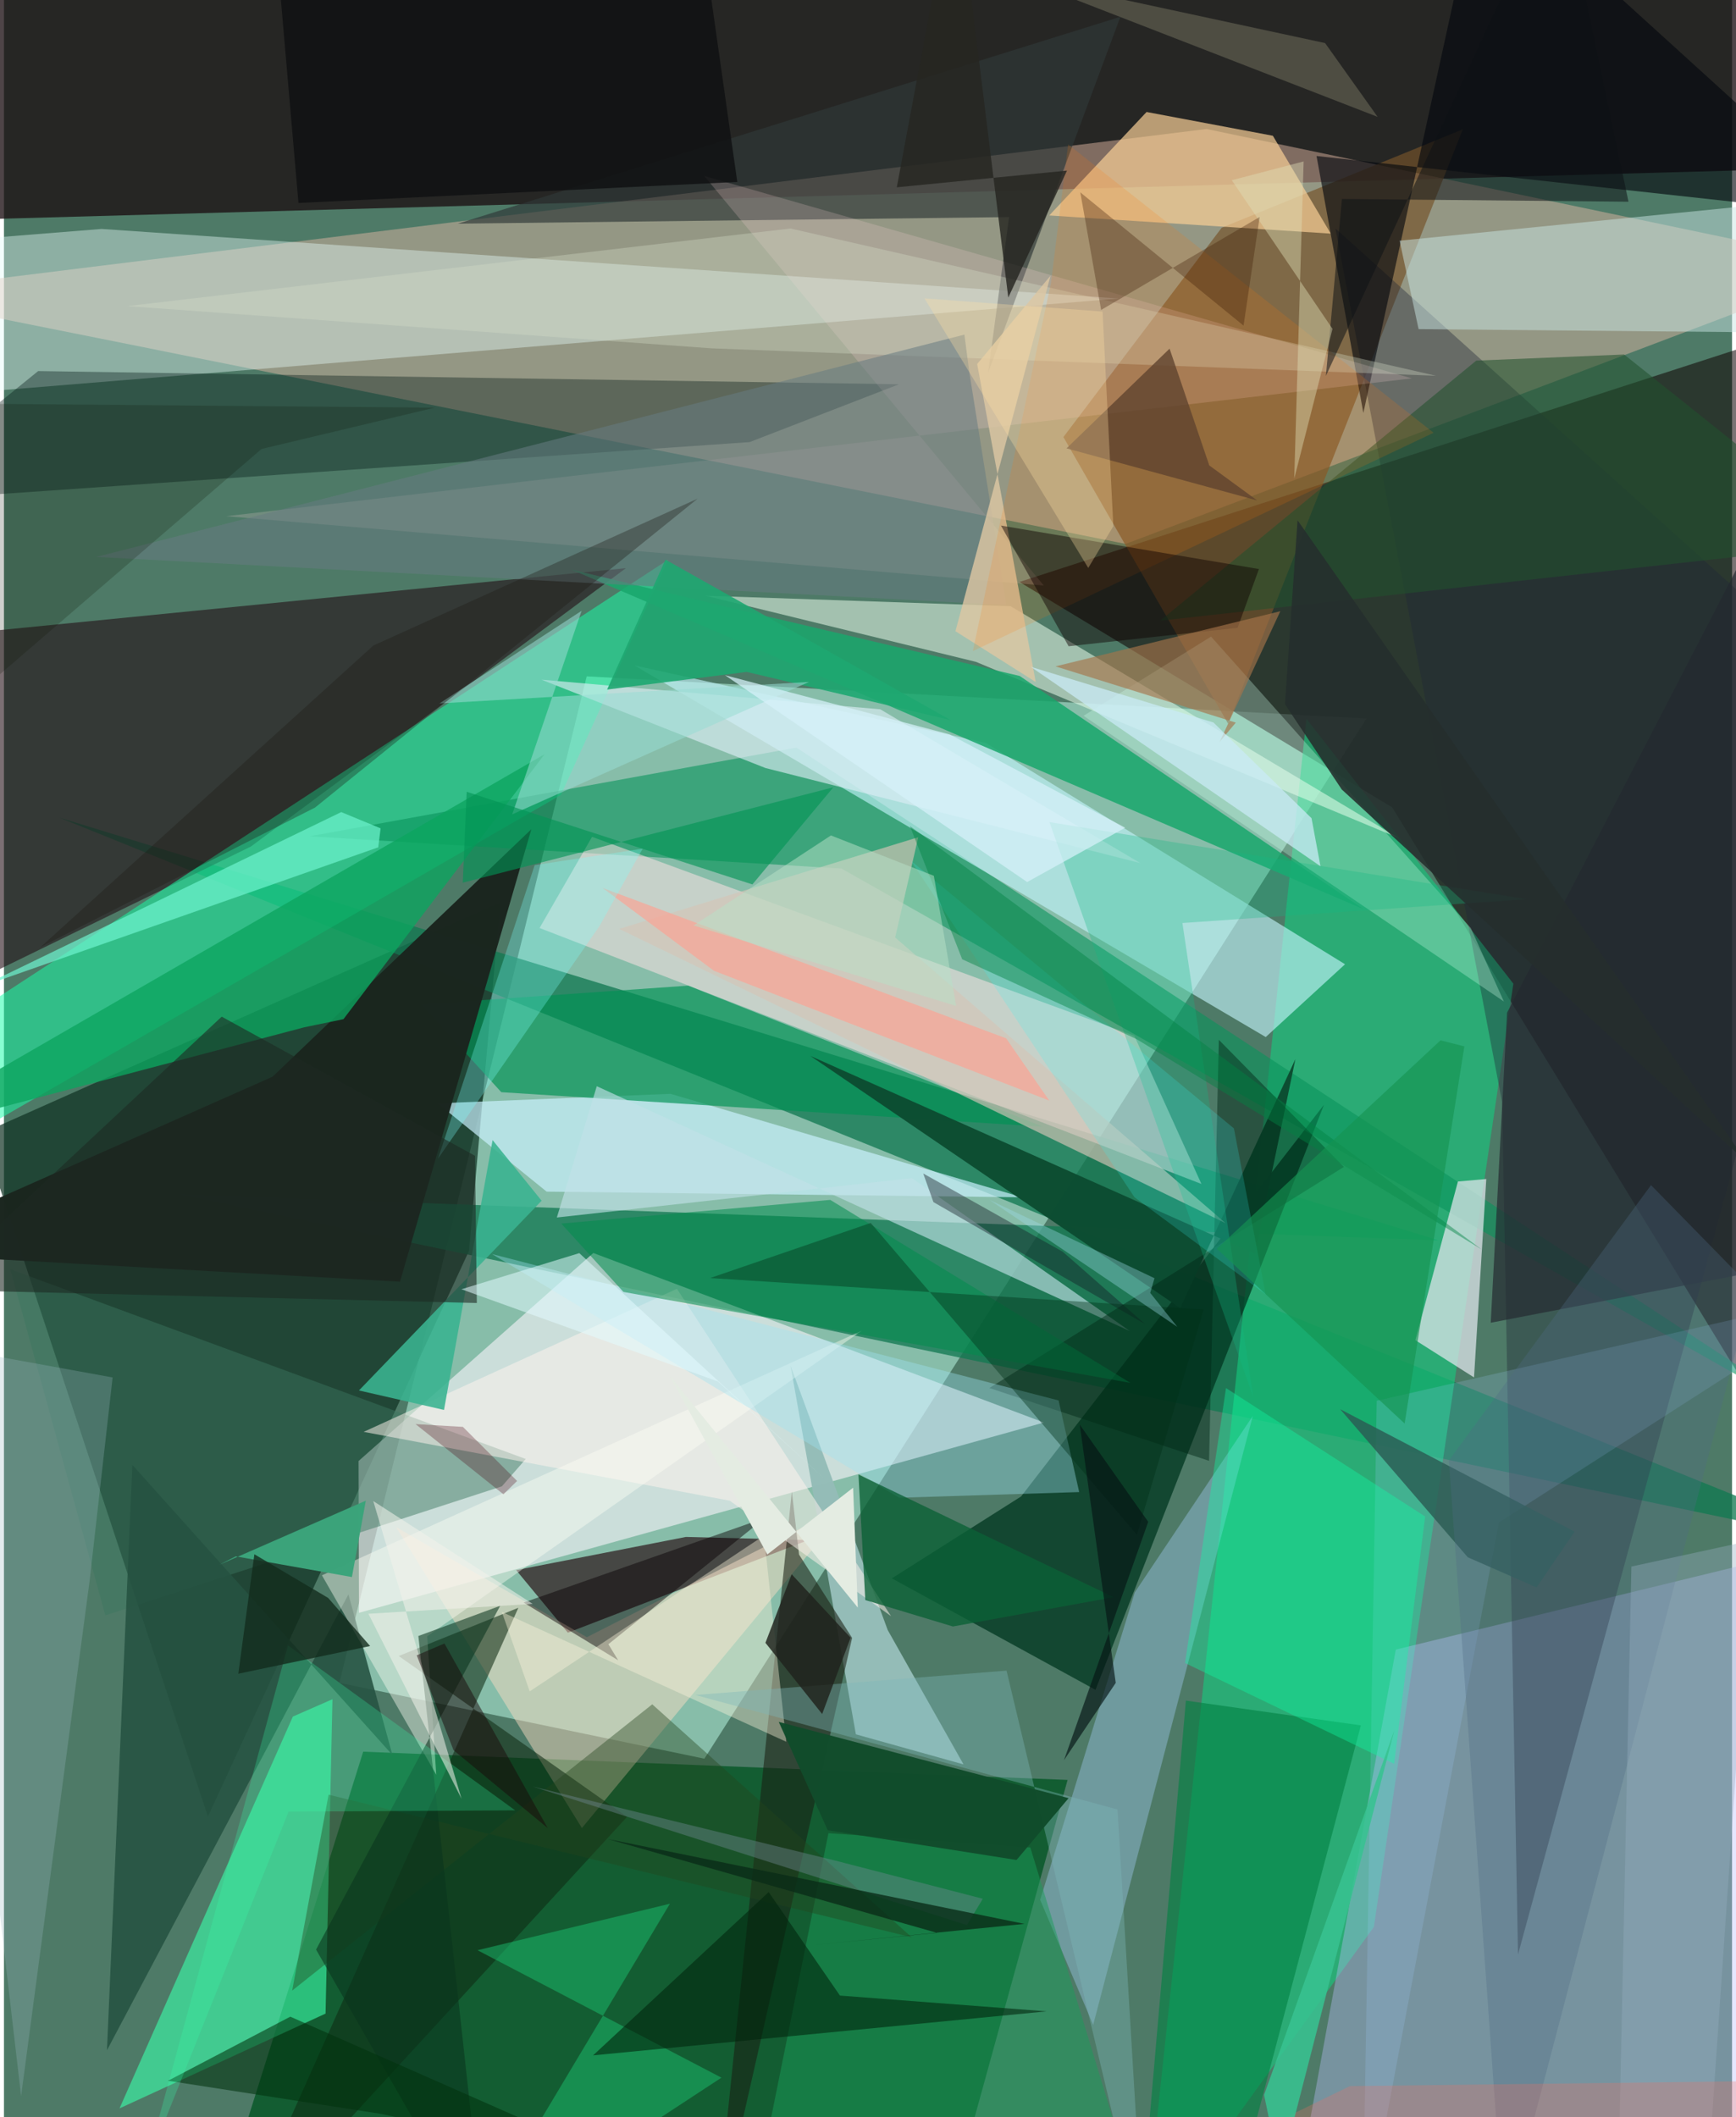 <svg xmlns="http://www.w3.org/2000/svg" width="228" height="278" viewBox="0 0 836 1024"><path fill="#4e7a67" d="M0 0h836v1024H0z"/><path fill="#b0edd8" fill-opacity=".588" d="M659.156 347.532l-377.241-20.399-119.64 486.778 176.568 36.7z"/><path fill="#1a0e11" fill-opacity=".773" d="M895.071 80.871l-946.824 26.324L-62-56.223l960 35.176z"/><path fill="#dfb5a2" fill-opacity=".486" d="M542.665 263.081L-62 142.01l643.769-79.612L898 128.567z"/><path fill="#100202" fill-opacity=".553" d="M898 761.023V149.697l-406.71 131.77L671.6 390.515z"/><path fill="#0d3020" fill-opacity=".694" d="M-10.7 548.15L98.68 878.565l126.321-273.638 15.109-168.425z"/><path fill="#0c5a2c" fill-opacity=".89" d="M452.516 1086l62.036-225.112-340.754-13.662-71.854 228.681z"/><path fill="#127951" fill-opacity=".765" d="M693.937 599.902L26.913 395.496 898 747.807 84.781 577.554z"/><path fill="#fff6ff" fill-opacity=".569" d="M171.749 780.06l-.204-73.42 113.56-100.609 218.003 81.994z"/><path fill="#13cd7e" fill-opacity=".596" d="M662.726 932l-111.43 154 78.81-738.362 100.103 128.124z"/><path fill="#220f15" fill-opacity=".596" d="M-13.271 305.867l314.157-31.079-181.428 134.653-124.555 60.766z"/><path fill="#bcbbfd" fill-opacity=".373" d="M629.99 1035.649L853.38 1086l-3.162-331.198-176.877 43.045z"/><path fill="#19ffa8" fill-opacity=".514" d="M-50.767 569.159L-62 521.019l383.224-250.254-51.775 113.718z"/><path fill="#e4faf8" fill-opacity=".416" d="M-5.068 189.024l544.395-44.635-492.135-33.652-63.04 5.05z"/><path fill="#013620" fill-opacity=".757" d="M528.053 817.308l-98.53-53.924 62.538-39.6 146.502-189.412z"/><path fill="#75522a" fill-opacity=".671" d="M589.093 110.16L705.72 62.572 592.2 350.008l-79.664-138.621z"/><path fill="#0a935b" fill-opacity=".592" d="M405.185 420.097l486.177 274.902-508.018-333.425-235.48 42.912z"/><path fill="#c2f4fa" fill-opacity=".627" d="M305.049 321.843L474.905 359.3l173.88 107.075-38.376 35.206z"/><path fill="#23070d" fill-opacity=".647" d="M272.798 789.665l-25.01-30.26 82.13-16.046 59.26 1.512z"/><path fill="#ebfeeb" fill-opacity=".545" d="M674.958 405.44l-204.72-85.321-130.826-31.993 147.559 5.063z"/><path fill="#fee2e4" fill-opacity=".529" d="M259.113 448.847l320.194 123.8-32.485-71.707-262.314-96.184z"/><path fill="#021714" fill-opacity=".369" d="M360.72 213.832L-62 243.106l78.552-63.636 416.452 6.387z"/><path fill="#3bfeaa" fill-opacity=".604" d="M155.58 973.904l-99.671 45.842 83.852-189.503 19.161-8.39z"/><path fill="#c9f1fd" fill-opacity=".69" d="M262.537 576.353l-52.77-42.709 112.676-4.608 170.167 50.057z"/><path fill="#f7cf95" fill-opacity=".702" d="M641.852 112.993L613.87 65.665l-61.106-11.502-47.092 50.05z"/><path fill="#212838" fill-opacity=".388" d="M724.773 533.159l-80.643-422.65L898 339.056 732.454 945.314z"/><path fill="#19a76c" fill-opacity=".851" d="M274.403 275.452l383.42 164.332-166.419-112.835L341.91 291.71z"/><path fill="#dfe6ec" fill-opacity=".729" d="M703.386 571.462l13.727-1.222-5.934 95.974-28.381-18.01z"/><path fill="#009254" fill-opacity=".667" d="M502.68 544.97l-171.656-68.253-129.088 9.076 38.662 42.458z"/><path fill="#2f3838" fill-opacity=".671" d="M219.578 108.18L486.237 105l-10.116 75.209 63.99-172.1z"/><path fill="#1b261f" fill-opacity=".992" d="M-62 605.825l253.593 14.082 63.545-218.828-125.201 119.694z"/><path fill="#04070d" fill-opacity=".624" d="M634.983 75.454L898 104.331 714.894-62l-57.255 261.728z"/><path fill="#a7d1ff" fill-opacity=".365" d="M526.934 979.37l77.218-294.517-57.104 85.35-45.76 148.684z"/><path fill="#ffdec5" fill-opacity=".459" d="M279.59 884.153l-89.835-145.491 92.237 53.195 127.711-65.002z"/><path fill="#ffdadb" fill-opacity=".196" d="M503.046 283.19L338.78 85.097l342.341 97.915-573.592 66.655z"/><path fill="#94bcb7" fill-opacity=".992" d="M412.136 838.834l52.08 14.544-36.684-64.984-47.008-127.897z"/><path fill="#0f2912" fill-opacity=".561" d="M190.973 800.948l57.882-23.324L111.125 1086 301.43 878.756z"/><path fill="#191e13" fill-opacity=".569" d="M384.641 751.889l25.671 40.311-66.745 293.8 37.593-364.633z"/><path fill="#cae6e3" fill-opacity=".498" d="M675.166 116.415l9.198 42.776 161.828 1.507L898 94.17z"/><path fill="#3b775f" fill-opacity=".467" d="M49.044 781.297l191.852-62.424 11.537-13.212L3.054 613.89z"/><path fill="#0d4d32" fill-opacity=".988" d="M624.762 512.247l-55.719 120.426-178.909-121.947 215.07 95.727z"/><path fill="#d0ffeb" fill-opacity=".298" d="M725.63 484.398L522.257 346.21l61.703-38.297 125.621 140.9z"/><path fill="#0ca55f" fill-opacity=".788" d="M164.235 492.936l97.304-128.154L-62 551.614l207.265-54.746z"/><path fill="#c1e1e8" fill-opacity=".635" d="M544.703 643.82L286.796 525.36l-19.322 63.497 171.795-19.038z"/><path fill="#265342" fill-opacity=".886" d="M187.922 848.81L62.114 708.49 49.842 991.612 166.65 771.138z"/><path fill="#008142" fill-opacity=".6" d="M656.429 834.507l-84.65-11.988L548.907 1086l50.912-37.865z"/><path fill="#d4c5b7" fill-opacity=".655" d="M591.052 591.64L297.624 449.275l144.69-44.338-11.175 48.49z"/><path fill="#a6ceff" fill-opacity=".192" d="M898 624.189L664.104 677.49 657.177 1086l66.026-349.618z"/><path fill="#ddedf6" fill-opacity=".631" d="M549.7 417.43l-125.765-74.372-163.91-14.325 108.391 42.74z"/><path fill="#1a9c59" fill-opacity=".486" d="M361.236 1073.357l184.853-17.046-49.562-162.76-97.663-6.907z"/><path fill="#fff4ee" fill-opacity=".514" d="M174.012 692.541l151.552-69.195 103.602 158.33-78.05-55.839z"/><path fill="#fffef6" fill-opacity=".412" d="M153.823 761.916L414.975 643.62 204.75 791.41l4.387 66.967z"/><path fill="#0efda6" fill-opacity=".369" d="M571.37 804.344l19.829-132.972 96.33 62.102-14.996 119.623z"/><path fill="#002717" fill-opacity=".467" d="M476.731 671.328l106.26 35.228 4.741-203.62 60.482 61.465z"/><path fill="#9ee3f2" fill-opacity=".38" d="M236.089 606.534l274.11 70.81 9.966 44.318-87.067 2.74z"/><path fill="#070004" fill-opacity=".459" d="M251.396 775.097l45.74 27.926-4.724-7.776 75.671-61.063z"/><path fill="#6ef4cf" fill-opacity=".702" d="M163.173 392.774L-11.55 477.412l192.621-67.588 1.14-9.179z"/><path fill="#101113" fill-opacity=".835" d="M130.05-45.301l12.424 143.469 212.29-10.164-20.586-144.932z"/><path fill="#12b981" fill-opacity=".294" d="M736.469 434.911L505.782 397.63l98.56 277.922-34.24-229.127z"/><path fill="#d7e0ca" fill-opacity=".333" d="M380.478 110.515L59.603 148.06l282.91 20.434 350.32 13.255z"/><path fill="#687c81" fill-opacity=".545" d="M467.03 180.13l-2.396-18.293L44.692 269.37l440.28 23.283z"/><path fill="#028b4d" fill-opacity=".545" d="M269.591 591.79l30.094 33.069 245.264 44.003-145.217-88.518z"/><path fill="#1cc271" fill-opacity=".478" d="M223.371 1086l98.795-165.235-93.07 22.488 118.005 61.638z"/><path fill="#3ab391" fill-opacity=".886" d="M236.386 551.424l-23.503 130.512-41.146-9.416 88.38-91.774z"/><path fill="#242930" fill-opacity=".678" d="M719.265 639.763l7.902-149.972 155.852-301.254L898 605.347z"/><path fill="#fef6dc" fill-opacity=".4" d="M367.657 742.703l10.809 99.736-137.609-62.801 13.488 38.426z"/><path fill="#21512e" fill-opacity=".557" d="M783.787 171.458l-71.536 2.954-152.86 125.776L898 262.662z"/><path fill="#dcc6a3" fill-opacity=".816" d="M470.813 176.054l28.324 153.824-38.834-24.58 46.013-171.986z"/><path fill="#9ab7c1" fill-opacity=".275" d="M8.298 1013.841l-42.365-363.346 86.634 15.728-11.17 98.73z"/><path fill="#ff7600" fill-opacity=".157" d="M468.715 314.914l222.913-105.595L514.83 69.849l-8.316 66.993z"/><path fill="#0f0000" fill-opacity=".459" d="M482.315 254.196l124.803 21.027-10.324 28.414-81.745 8.934z"/><path fill="#2a5b53" fill-opacity=".812" d="M646.435 681.58l61.72 71.615 33.27 14.582 18.397-26.969z"/><path fill="#24451c" fill-opacity=".4" d="M313.625 824.316l125.54 112.696-282.112-68.98-17.628 94.75z"/><path fill="#0a341d" fill-opacity=".565" d="M200.471 791.275L232.89 1086l-81.91-143.056 89.06-166.256z"/><path fill="#0b6136" fill-opacity=".784" d="M416.698 773.888l-3.31-60.717 123.452 59.34-77.76 14.165z"/><path fill="#00250c" fill-opacity=".584" d="M504.419 972.819l-219.412 21.288 84.952-78.984 34.462 50.07z"/><path fill="#3ca47b" fill-opacity=".996" d="M104.2 756.817l70.856-31-6.717 36.948-56.194-10.01z"/><path fill="#1ea771" fill-opacity=".902" d="M291.783 333.522l67.533-8.54 98.754 23.342-138.052-77.654z"/><path fill="#5f432f" fill-opacity=".792" d="M583.102 225.108l-19.206-56.48-49.854 48.226 92.238 25.203z"/><path fill="#a57449" fill-opacity=".643" d="M617.468 295.633L508.7 322.3l87.219 27.209-7.792 9.31z"/><path fill="#00330e" fill-opacity=".565" d="M138.518 975.39l168.315 74.206-124.192-27.146-103.269-16.056z"/><path fill="#99dcd4" fill-opacity=".545" d="M279.454 295.421l-33.568 98.46 143.57-64.056-178.773 10.398z"/><path fill="#758a97" fill-opacity=".4" d="M473.535 918.36l-71.205-18.414-146.525-35.862 210.052 67.037z"/><path fill="#adaa8e" fill-opacity=".294" d="M470.74-18.662l193.805 75.196-25.416-35.701-129.72-27.937z"/><path fill="#0e1115" fill-opacity=".533" d="M639.52 181.807l7.763-85.578 138.62 1.34L752.458-62z"/><path fill="#36f7f4" fill-opacity=".192" d="M438.788 416.326L595.02 545.774l15.357 80.26-63.48-46.983z"/><path fill="#506b85" fill-opacity=".322" d="M725.791 1079.552l120.047-456.266-49.038-50.083-97.781 133.172z"/><path fill="#121a23" fill-opacity=".408" d="M552.143 640.479l-39.898-35.036-67.529-37.874 4.941 13.846z"/><path fill="#ffa191" fill-opacity=".631" d="M343.492 469.534l-53.88-40.062 195.211 72.73 20.878 30.12z"/><path fill="#38ffac" fill-opacity=".247" d="M137.699 876.216l-70.072 174.969 69.776-255.376 109.91 79.796z"/><path fill="#7dfffd" fill-opacity=".294" d="M309.003 410.46l-52.258 7.982L209.974 560.4l78.13-112.502z"/><path fill="#013118" fill-opacity=".404" d="M341.619 618.15l238.805 15.219-32.334 108.898-128.767-150.776z"/><path fill="#1d2922" fill-opacity=".592" d="M228.76 630.21l-264.679-6.432 141.262-132.051 122.541 67.299z"/><path fill="#dfe0b8" fill-opacity=".431" d="M593.986 87.166l34.762-9.094-4.553 153.414 18.521-72.428z"/><path fill="#018244" fill-opacity=".439" d="M714.944 604.368L547.787 502.509l-84.218-38.55-25.266-64.41z"/><path fill="#7db6b9" fill-opacity=".384" d="M334.5 819.805l204.2 55.379L551.361 1086l-66.343-277.972z"/><path fill="#029356" fill-opacity=".624" d="M223.86 382.957l138.213 44.812 39.134-46.973-179.245 46.126z"/><path fill="#114c2b" fill-opacity=".976" d="M398.504 885.212l91.353 14.394 25.189-29.906-140.22-36.87z"/><path fill="#122c1c" fill-opacity=".788" d="M156.833 772.856l20.303 23.272-63.757 13.393 7.767-57.775z"/><path fill="#ffdfa2" fill-opacity=".314" d="M445.32 144.324l79.23 130.366 12.13-20.171-5.205-103.829z"/><path fill="#252e2d" fill-opacity=".875" d="M647.18 381.832l-27.476-41.22 6.103-88.982 217.468 310.639z"/><path fill="#0d1000" fill-opacity=".2" d="M-59.63 194.864l16.75 166.502 167.484-144.213 83.76-19.965z"/><path fill="#3b1701" fill-opacity=".318" d="M530.775 149.913l-10.07-56.875 78.978 64.459 7.785-52.553z"/><path fill="#e2fbff" fill-opacity=".529" d="M396.819 715.128l-51.389-46.946-124.133-44.611 57.036-17.476z"/><path fill="#159352" fill-opacity=".639" d="M586.76 603.977l108.2-100.798 11.545 2.932L677.6 688.507z"/><path fill="#f3f2ea" fill-opacity=".545" d="M178.664 726.012l77.133 49.739-79.487 4.767 45.061 89.51z"/><path fill="#d6f1fa" fill-opacity=".729" d="M542.43 400.328l-47.437 26.288-146.165-100.045 108.663 28.624z"/><path fill="#e4ece2" d="M369.3 751.83l41.49-32.285 2.276 57.988-90.861-111.92z"/><path fill="#0a2c17" fill-opacity=".792" d="M493.691 930.51l-101.56 10.14 59.247-5.795-159.264-45.384z"/><path fill="#1d1a14" fill-opacity=".333" d="M335.59 241.182l-156.842 71.013-161.01 145.853 132.77-67.475z"/><path fill="#9eddea" fill-opacity=".365" d="M567.628 641.738l-13.096-16.415 2.066-7.1-79.824-37.883z"/><path fill="#20221c" fill-opacity=".824" d="M409.583 792.092l-28.5-30.669-12.701 33.146 27.447 34.444z"/><path fill="#c9ebf5" fill-opacity=".745" d="M632.568 395.733l-47.454-46.291-88.371-26.93 140.152 96.462z"/><path fill="#262621" fill-opacity=".824" d="M431.928 90.59l82.34-8.08-28.403 61.429L460.442-62z"/><path fill="#97aec0" fill-opacity=".376" d="M845.555 745.04l-58.254 12.644L780.334 1086h41.726z"/><path fill="#190709" fill-opacity=".486" d="M199.691 800.617l17.796 45.876 45.593 37.713-49.982-89.306z"/><path fill="#4c000e" fill-opacity=".286" d="M222.009 690.13l26.237 26.157-6.616 6.453-42.499-33.95z"/><path fill="#f56f5f" fill-opacity=".267" d="M811.82 1086H492.73l158.414-77.023 214.713-2.628z"/><path fill="#051515" fill-opacity=".655" d="M537.853 813.934l-25.047 37.413 40.749-115.303-33.115-46.977z"/><path fill="#b7e0c6" fill-opacity=".514" d="M449.857 423.593l10.788 62.95-127.027-38.933 66.448-43.535z"/><path fill="#37c291" fill-opacity=".871" d="M609.61 1013.223l4.686 22.611-5.914 50.166 64.253-249.167z"/></svg>